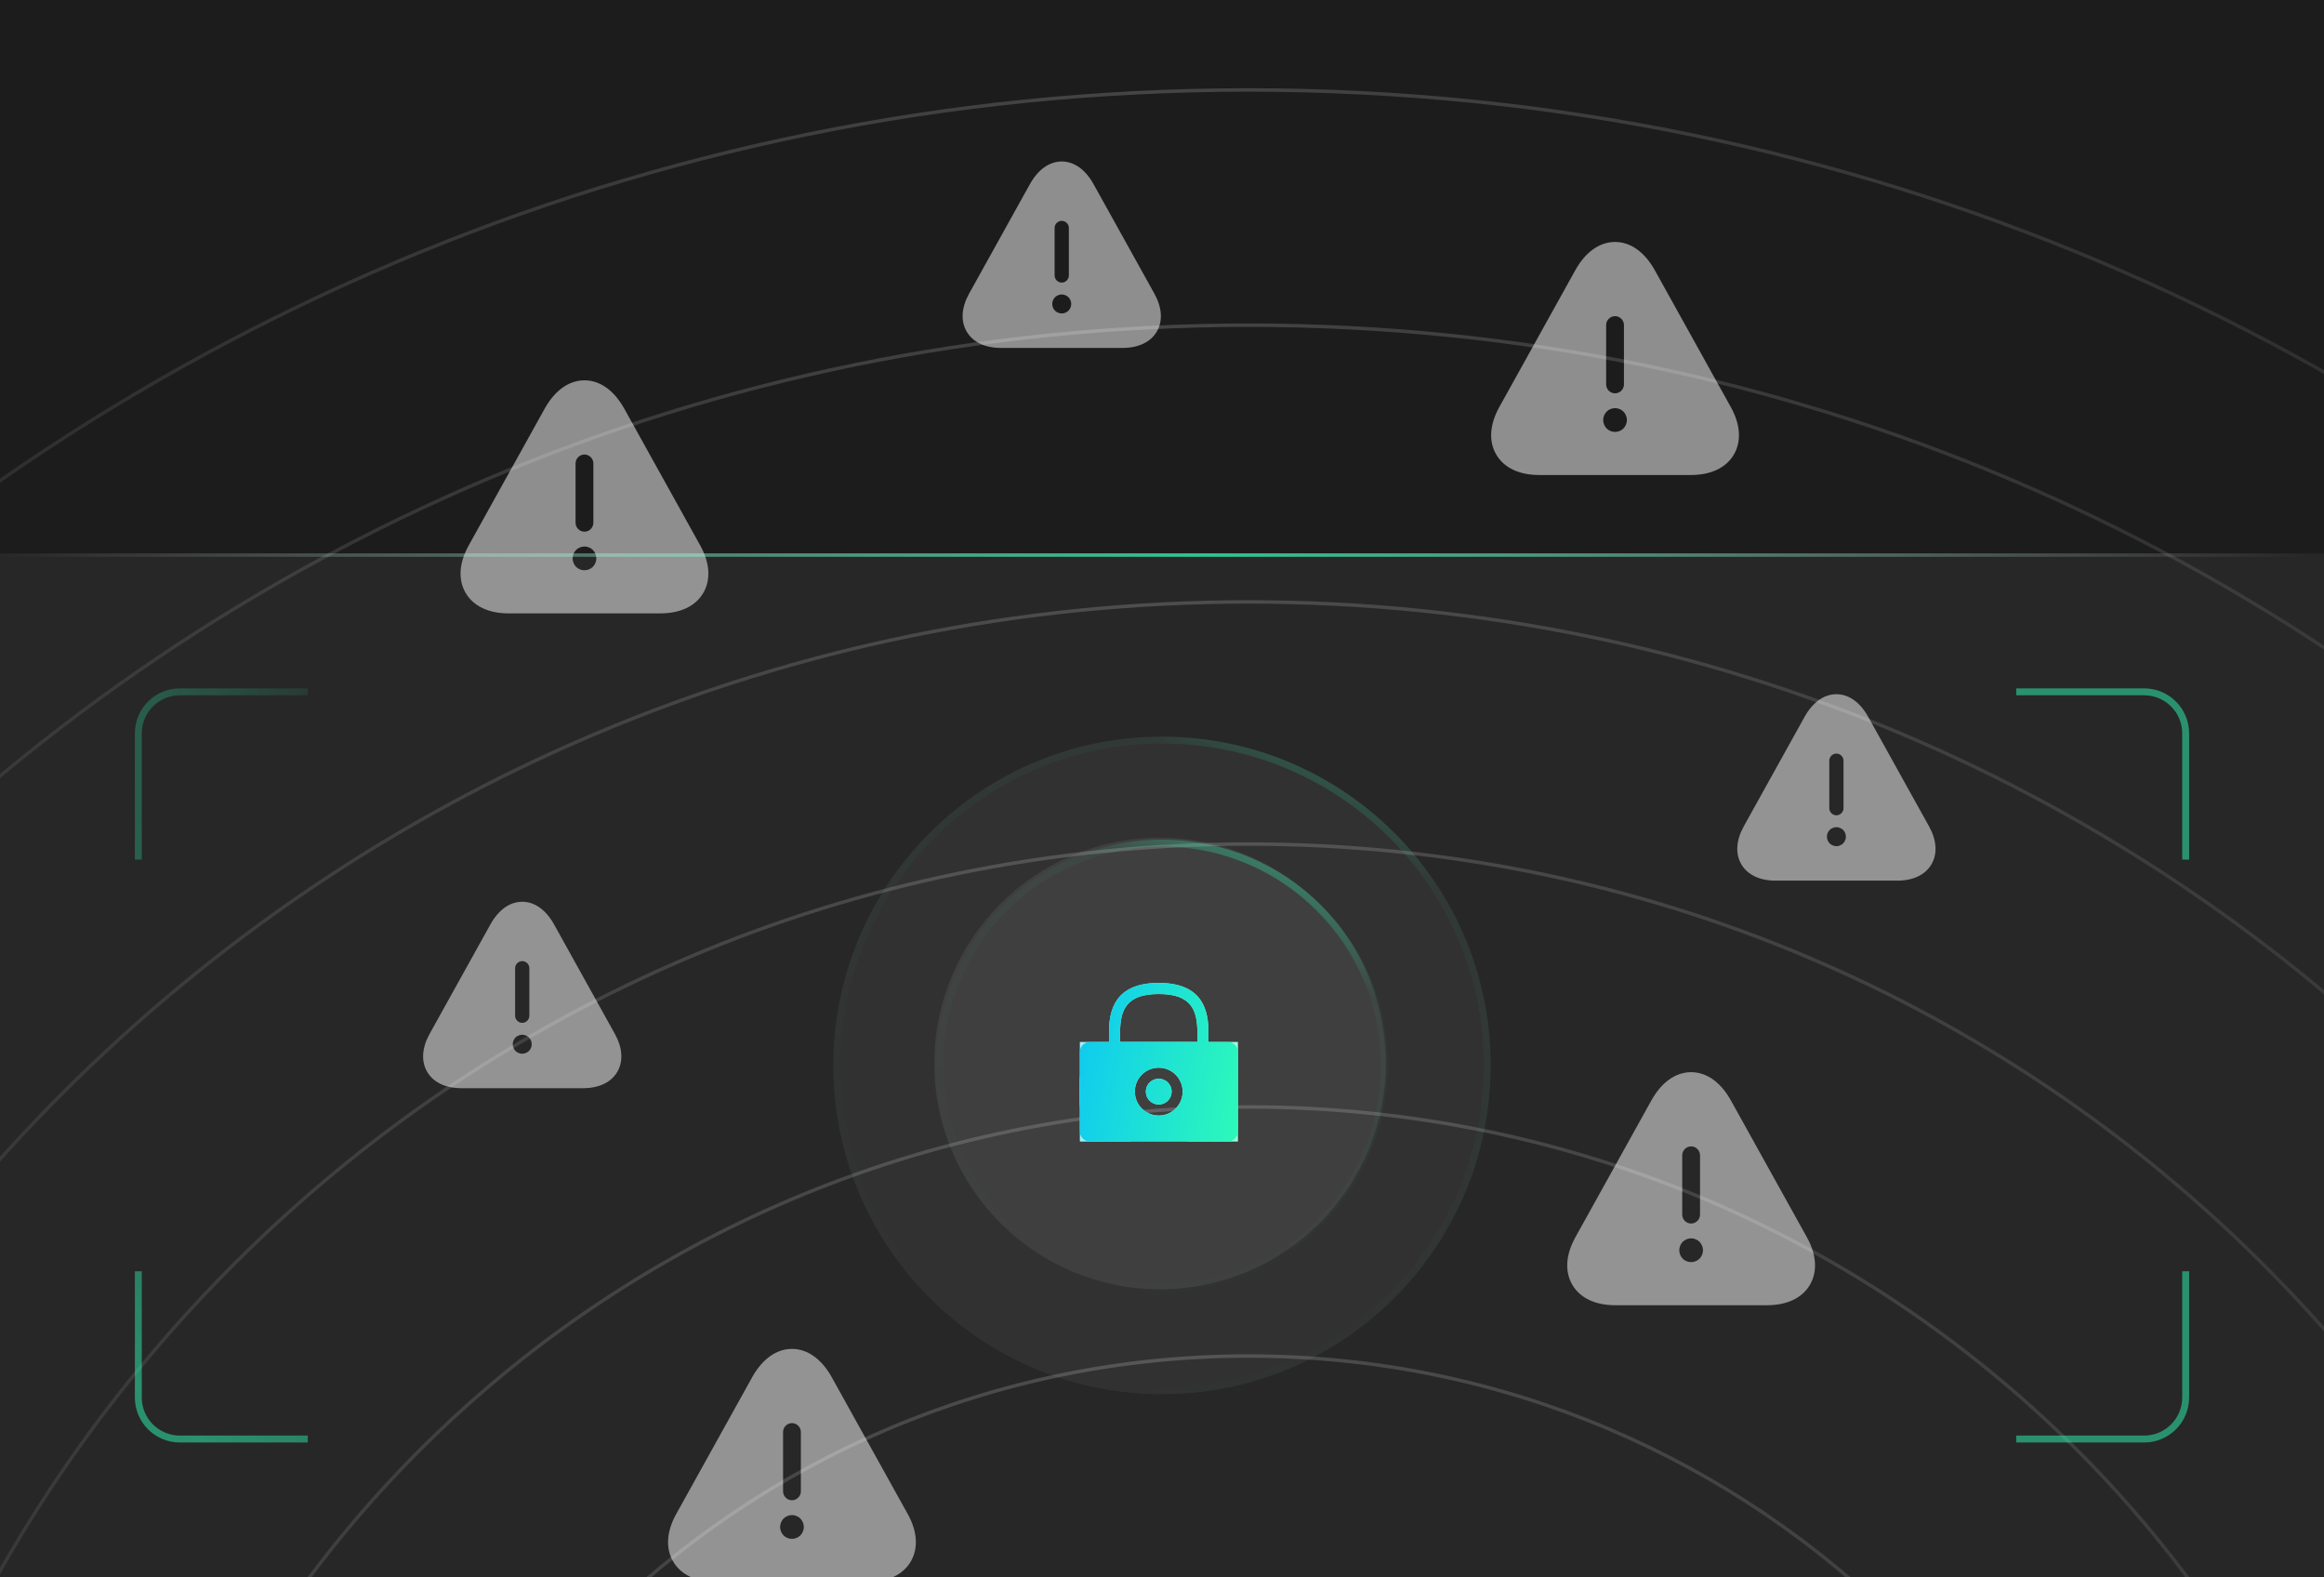 <svg width="336" height="228" viewBox="0 0 336 228" fill="none" xmlns="http://www.w3.org/2000/svg">
<g clip-path="url(#clip0_128_3405)">
<path d="M0 0H336V228H0V0Z" fill="#1C1C1C"/>
<path d="M314 329.5C314 255.77 254.23 196 180.5 196C106.77 196 47 255.77 47 329.5M350 329.5C350 235.888 274.112 160 180.5 160C86.888 160 11 235.888 11 329.5M388 329.5C388 214.901 295.099 122 180.5 122C65.901 122 -27 214.901 -27 329.5M423 329.5C423 195.571 314.429 87 180.5 87C46.571 87 -62 195.571 -62 329.5M463 329.5C463 173.48 336.52 47 180.5 47C24.48 47 -102 173.48 -102 329.5M497 329.5C497 154.702 355.298 13 180.5 13C5.702 13 -136 154.702 -136 329.5" stroke="url(#paint0_linear_128_3405)" stroke-opacity="0.24" stroke-width="0.5"/>
<g filter="url(#filter0_f_128_3405)">
<path d="M166.902 42.451L158.116 26.637C156.936 24.509 155.302 23.342 153.504 23.342C151.705 23.342 150.072 24.509 148.891 26.637L140.105 42.451C138.993 44.469 138.87 46.405 139.762 47.929C140.654 49.453 142.412 50.29 144.718 50.29H162.29C164.596 50.29 166.353 49.453 167.246 47.929C168.138 46.405 168.014 44.456 166.902 42.451ZM152.474 32.951C152.474 32.389 152.941 31.922 153.504 31.922C154.067 31.922 154.533 32.389 154.533 32.951V39.815C154.533 40.378 154.067 40.845 153.504 40.845C152.941 40.845 152.474 40.378 152.474 39.815V32.951ZM154.478 44.908C154.41 44.963 154.341 45.018 154.273 45.073C154.19 45.128 154.108 45.169 154.025 45.197C153.943 45.238 153.861 45.265 153.765 45.279C153.682 45.293 153.586 45.307 153.504 45.307C153.421 45.307 153.325 45.293 153.229 45.279C153.147 45.265 153.064 45.238 152.982 45.197C152.9 45.169 152.817 45.128 152.735 45.073C152.666 45.018 152.598 44.963 152.529 44.908C152.282 44.648 152.131 44.291 152.131 43.934C152.131 43.577 152.282 43.22 152.529 42.959C152.598 42.904 152.666 42.849 152.735 42.794C152.817 42.739 152.9 42.698 152.982 42.671C153.064 42.63 153.147 42.602 153.229 42.589C153.408 42.547 153.6 42.547 153.765 42.589C153.861 42.602 153.943 42.63 154.025 42.671C154.108 42.698 154.19 42.739 154.273 42.794C154.341 42.849 154.41 42.904 154.478 42.959C154.726 43.22 154.877 43.577 154.877 43.934C154.877 44.291 154.726 44.648 154.478 44.908Z" fill="white" fill-opacity="0.5"/>
<path d="M278.902 119.451L270.116 103.637C268.936 101.509 267.302 100.342 265.504 100.342C263.705 100.342 262.072 101.509 260.891 103.637L252.105 119.451C250.993 121.469 250.87 123.405 251.762 124.929C252.654 126.452 254.412 127.29 256.718 127.29H274.29C276.596 127.29 278.353 126.452 279.246 124.929C280.138 123.405 280.014 121.455 278.902 119.451ZM264.474 109.951C264.474 109.389 264.941 108.922 265.504 108.922C266.067 108.922 266.533 109.389 266.533 109.951V116.815C266.533 117.378 266.067 117.845 265.504 117.845C264.941 117.845 264.474 117.378 264.474 116.815V109.951ZM266.478 121.908C266.41 121.963 266.341 122.018 266.273 122.073C266.19 122.128 266.108 122.169 266.025 122.197C265.943 122.238 265.861 122.265 265.765 122.279C265.682 122.293 265.586 122.307 265.504 122.307C265.421 122.307 265.325 122.293 265.229 122.279C265.147 122.265 265.064 122.238 264.982 122.197C264.9 122.169 264.817 122.128 264.735 122.073C264.666 122.018 264.598 121.963 264.529 121.908C264.282 121.648 264.131 121.291 264.131 120.934C264.131 120.577 264.282 120.22 264.529 119.959C264.598 119.904 264.666 119.849 264.735 119.794C264.817 119.739 264.9 119.698 264.982 119.671C265.064 119.63 265.147 119.602 265.229 119.588C265.408 119.547 265.6 119.547 265.765 119.588C265.861 119.602 265.943 119.63 266.025 119.671C266.108 119.698 266.19 119.739 266.273 119.794C266.341 119.849 266.41 119.904 266.478 119.959C266.726 120.22 266.877 120.577 266.877 120.934C266.877 121.291 266.726 121.648 266.478 121.908Z" fill="white" fill-opacity="0.5"/>
<path d="M88.902 149.451L80.116 133.637C78.936 131.509 77.302 130.342 75.504 130.342C73.705 130.342 72.072 131.509 70.891 133.637L62.105 149.451C60.993 151.469 60.87 153.405 61.762 154.929C62.654 156.452 64.412 157.29 66.718 157.29H84.29C86.596 157.29 88.353 156.452 89.246 154.929C90.138 153.405 90.014 151.455 88.902 149.451ZM74.474 139.951C74.474 139.389 74.941 138.922 75.504 138.922C76.067 138.922 76.533 139.389 76.533 139.951V146.815C76.533 147.378 76.067 147.845 75.504 147.845C74.941 147.845 74.474 147.378 74.474 146.815V139.951ZM76.478 151.908C76.41 151.963 76.341 152.018 76.273 152.073C76.19 152.128 76.108 152.169 76.025 152.197C75.943 152.238 75.861 152.265 75.765 152.279C75.682 152.293 75.586 152.307 75.504 152.307C75.421 152.307 75.325 152.293 75.229 152.279C75.147 152.265 75.064 152.238 74.982 152.197C74.9 152.169 74.817 152.128 74.735 152.073C74.666 152.018 74.598 151.963 74.529 151.908C74.282 151.648 74.131 151.291 74.131 150.934C74.131 150.577 74.282 150.22 74.529 149.959C74.598 149.904 74.666 149.849 74.735 149.794C74.817 149.739 74.9 149.698 74.982 149.671C75.064 149.63 75.147 149.602 75.229 149.588C75.408 149.547 75.6 149.547 75.765 149.588C75.861 149.602 75.943 149.63 76.025 149.671C76.108 149.698 76.19 149.739 76.273 149.794C76.341 149.849 76.41 149.904 76.478 149.959C76.726 150.22 76.877 150.577 76.877 150.934C76.877 151.291 76.726 151.648 76.478 151.908Z" fill="white" fill-opacity="0.5"/>
</g>
<g filter="url(#filter1_b_128_3405)">
<path d="M101.249 78.859L90.267 59.091C88.791 56.431 86.749 54.973 84.501 54.973C82.253 54.973 80.211 56.431 78.735 59.091L67.753 78.859C66.363 81.382 66.208 83.802 67.324 85.706C68.439 87.611 70.636 88.658 73.518 88.658H95.483C98.366 88.658 100.563 87.611 101.678 85.706C102.793 83.802 102.639 81.365 101.249 78.859ZM83.214 66.985C83.214 66.281 83.797 65.698 84.501 65.698C85.204 65.698 85.788 66.281 85.788 66.985V75.565C85.788 76.268 85.204 76.852 84.501 76.852C83.797 76.852 83.214 76.268 83.214 75.565V66.985ZM85.719 81.931C85.633 82 85.548 82.068 85.462 82.137C85.359 82.206 85.256 82.257 85.153 82.291C85.05 82.343 84.947 82.377 84.827 82.394C84.724 82.412 84.604 82.429 84.501 82.429C84.398 82.429 84.278 82.412 84.158 82.394C84.055 82.377 83.952 82.343 83.849 82.291C83.746 82.257 83.643 82.206 83.54 82.137C83.454 82.068 83.368 82 83.282 81.931C82.974 81.605 82.785 81.159 82.785 80.713C82.785 80.266 82.974 79.82 83.282 79.494C83.368 79.426 83.454 79.357 83.54 79.288C83.643 79.22 83.746 79.168 83.849 79.134C83.952 79.082 84.055 79.048 84.158 79.031C84.381 78.98 84.621 78.98 84.827 79.031C84.947 79.048 85.05 79.082 85.153 79.134C85.256 79.168 85.359 79.22 85.462 79.288C85.548 79.357 85.633 79.426 85.719 79.494C86.028 79.82 86.217 80.266 86.217 80.713C86.217 81.159 86.028 81.605 85.719 81.931Z" fill="white" fill-opacity="0.5"/>
<path d="M250.249 58.859L239.267 39.091C237.791 36.431 235.749 34.973 233.501 34.973C231.253 34.973 229.211 36.431 227.735 39.091L216.753 58.859C215.363 61.382 215.208 63.801 216.324 65.706C217.439 67.611 219.636 68.658 222.518 68.658H244.483C247.366 68.658 249.563 67.611 250.678 65.706C251.793 63.801 251.639 61.365 250.249 58.859ZM232.214 46.985C232.214 46.281 232.797 45.698 233.501 45.698C234.204 45.698 234.788 46.281 234.788 46.985V55.565C234.788 56.268 234.204 56.852 233.501 56.852C232.797 56.852 232.214 56.268 232.214 55.565V46.985ZM234.719 61.931C234.633 62 234.548 62.068 234.462 62.137C234.359 62.206 234.256 62.257 234.153 62.291C234.05 62.343 233.947 62.377 233.827 62.394C233.724 62.411 233.604 62.429 233.501 62.429C233.398 62.429 233.278 62.411 233.158 62.394C233.055 62.377 232.952 62.343 232.849 62.291C232.746 62.257 232.643 62.206 232.54 62.137C232.454 62.068 232.368 62 232.282 61.931C231.974 61.605 231.785 61.159 231.785 60.713C231.785 60.267 231.974 59.82 232.282 59.494C232.368 59.426 232.454 59.357 232.54 59.288C232.643 59.22 232.746 59.168 232.849 59.134C232.952 59.083 233.055 59.048 233.158 59.031C233.381 58.98 233.621 58.98 233.827 59.031C233.947 59.048 234.05 59.083 234.153 59.134C234.256 59.168 234.359 59.22 234.462 59.288C234.548 59.357 234.633 59.426 234.719 59.494C235.028 59.82 235.217 60.267 235.217 60.713C235.217 61.159 235.028 61.605 234.719 61.931Z" fill="white" fill-opacity="0.5"/>
<path d="M261.249 178.859L250.267 159.091C248.791 156.431 246.749 154.973 244.501 154.973C242.253 154.973 240.211 156.431 238.735 159.091L227.753 178.859C226.363 181.382 226.208 183.801 227.324 185.706C228.439 187.611 230.636 188.658 233.518 188.658H255.483C258.366 188.658 260.563 187.611 261.678 185.706C262.793 183.801 262.639 181.365 261.249 178.859ZM243.214 166.985C243.214 166.281 243.797 165.698 244.501 165.698C245.204 165.698 245.788 166.281 245.788 166.985V175.565C245.788 176.268 245.204 176.852 244.501 176.852C243.797 176.852 243.214 176.268 243.214 175.565V166.985ZM245.719 181.931C245.633 182 245.548 182.068 245.462 182.137C245.359 182.206 245.256 182.257 245.153 182.291C245.05 182.343 244.947 182.377 244.827 182.394C244.724 182.411 244.604 182.429 244.501 182.429C244.398 182.429 244.278 182.411 244.158 182.394C244.055 182.377 243.952 182.343 243.849 182.291C243.746 182.257 243.643 182.206 243.54 182.137C243.454 182.068 243.368 182 243.282 181.931C242.974 181.605 242.785 181.159 242.785 180.713C242.785 180.267 242.974 179.82 243.282 179.494C243.368 179.426 243.454 179.357 243.54 179.288C243.643 179.22 243.746 179.168 243.849 179.134C243.952 179.082 244.055 179.048 244.158 179.031C244.381 178.979 244.621 178.979 244.827 179.031C244.947 179.048 245.05 179.082 245.153 179.134C245.256 179.168 245.359 179.22 245.462 179.288C245.548 179.357 245.633 179.426 245.719 179.494C246.028 179.82 246.217 180.267 246.217 180.713C246.217 181.159 246.028 181.605 245.719 181.931Z" fill="white" fill-opacity="0.5"/>
<path d="M131.249 218.859L120.267 199.091C118.791 196.431 116.749 194.973 114.501 194.973C112.253 194.973 110.211 196.431 108.735 199.091L97.753 218.859C96.363 221.382 96.208 223.801 97.324 225.706C98.439 227.611 100.636 228.658 103.518 228.658H125.483C128.366 228.658 130.563 227.611 131.678 225.706C132.793 223.801 132.639 221.365 131.249 218.859ZM113.214 206.985C113.214 206.281 113.797 205.698 114.501 205.698C115.204 205.698 115.788 206.281 115.788 206.985V215.565C115.788 216.268 115.204 216.852 114.501 216.852C113.797 216.852 113.214 216.268 113.214 215.565V206.985ZM115.719 221.931C115.633 222 115.548 222.068 115.462 222.137C115.359 222.206 115.256 222.257 115.153 222.291C115.05 222.343 114.947 222.377 114.827 222.394C114.724 222.411 114.604 222.429 114.501 222.429C114.398 222.429 114.278 222.411 114.158 222.394C114.055 222.377 113.952 222.343 113.849 222.291C113.746 222.257 113.643 222.206 113.54 222.137C113.454 222.068 113.368 222 113.282 221.931C112.974 221.605 112.785 221.159 112.785 220.713C112.785 220.267 112.974 219.82 113.282 219.494C113.368 219.426 113.454 219.357 113.54 219.288C113.643 219.22 113.746 219.168 113.849 219.134C113.952 219.082 114.055 219.048 114.158 219.031C114.381 218.979 114.621 218.979 114.827 219.031C114.947 219.048 115.05 219.082 115.153 219.134C115.256 219.168 115.359 219.22 115.462 219.288C115.548 219.357 115.633 219.426 115.719 219.494C116.028 219.82 116.217 220.267 116.217 220.713C116.217 221.159 116.028 221.605 115.719 221.931Z" fill="white" fill-opacity="0.5"/>
</g>
<g filter="url(#filter2_b_128_3405)">
<path d="M0 80H336V228H0V80Z" fill="white" fill-opacity="0.05"/>
</g>
<path d="M291.5 208H310C313.314 208 316 205.314 316 202V183.75M20 124.25V106C20 102.686 22.686 100 26 100H44.5M20 183.75V202C20 205.314 22.686 208 26 208H44.5M316 124.25V106C316 102.686 313.314 100 310 100H291.5" stroke="url(#paint1_radial_128_3405)"/>
<g filter="url(#filter3_b_128_3405)">
<circle cx="168.004" cy="154" r="47.52" fill="white" fill-opacity="0.05"/>
</g>
<circle cx="168.004" cy="154" r="47.02" stroke="url(#paint2_linear_128_3405)"/>
<g filter="url(#filter4_b_128_3405)">
<circle cx="167.712" cy="153.714" r="32.634" fill="white" fill-opacity="0.07"/>
</g>
<g filter="url(#filter5_f_128_3405)">
<path d="M169.395 157.783C169.395 158.814 168.559 159.65 167.528 159.65C166.497 159.65 165.662 158.814 165.662 157.783C165.662 156.752 166.497 155.917 167.528 155.917C168.559 155.917 169.395 156.752 169.395 157.783Z" fill="url(#paint3_linear_128_3405)"/>
<path fill-rule="evenodd" clip-rule="evenodd" d="M178.979 158.987C178.979 158.941 178.979 158.895 178.979 158.848V156.719C178.979 156.672 178.979 156.627 178.979 156.581V150.605H174.72V149.264C174.72 146.173 173.975 142.073 167.529 142.073C161.082 142.073 160.338 146.173 160.338 149.264V150.605H156.125V155.384C156.093 155.796 156.078 156.24 156.078 156.719V158.848C156.078 159.33 156.093 159.777 156.125 160.191V164.995H163.461V164.974H171.643V164.995H178.979V158.987ZM164.071 157.783C164.071 159.684 165.616 161.242 167.529 161.242C169.441 161.242 170.987 159.696 170.987 157.783C170.987 155.883 169.43 154.325 167.529 154.325C165.628 154.325 164.071 155.871 164.071 157.783ZM161.941 150.592H162.204V150.604H173.117V149.264C173.117 145.909 172.166 143.676 167.529 143.676C162.891 143.676 161.941 145.909 161.941 149.264V150.592Z" fill="url(#paint4_linear_128_3405)"/>
</g>
<path d="M169.395 157.783C169.395 158.814 168.559 159.65 167.528 159.65C166.497 159.65 165.662 158.814 165.662 157.783C165.662 156.752 166.497 155.917 167.528 155.917C168.559 155.917 169.395 156.752 169.395 157.783Z" fill="url(#paint5_linear_128_3405)"/>
<path fill-rule="evenodd" clip-rule="evenodd" d="M178.979 158.987C178.979 158.941 178.979 158.895 178.979 158.848V156.719C178.979 156.672 178.979 156.627 178.979 156.581V152.045C178.979 151.25 178.334 150.605 177.539 150.605H174.72V149.264C174.72 146.173 173.975 142.073 167.529 142.073C161.082 142.073 160.338 146.173 160.338 149.264V150.605H157.565C156.77 150.605 156.125 151.25 156.125 152.045V155.384C156.093 155.796 156.078 156.24 156.078 156.719V158.848C156.078 159.33 156.093 159.777 156.125 160.191V163.555C156.125 164.35 156.77 164.995 157.565 164.995H163.461V164.974H171.643V164.995H177.539C178.334 164.995 178.979 164.35 178.979 163.555V158.987ZM164.071 157.783C164.071 159.684 165.616 161.242 167.529 161.242C169.441 161.242 170.987 159.696 170.987 157.783C170.987 155.883 169.43 154.325 167.529 154.325C165.628 154.325 164.071 155.871 164.071 157.783ZM161.941 150.592H162.204V150.604H173.117V149.264C173.117 145.909 172.166 143.676 167.529 143.676C162.891 143.676 161.941 145.909 161.941 149.264V150.592Z" fill="url(#paint6_linear_128_3405)"/>
<circle cx="168.001" cy="154" r="32.134" stroke="url(#paint7_linear_128_3405)"/>
<path d="M336 80.232L0 80.232" stroke="url(#paint8_linear_128_3405)" stroke-width="0.5"/>
</g>
<defs>
<filter id="filter0_f_128_3405" x="54.772" y="16.942" width="231.464" height="146.748" filterUnits="userSpaceOnUse" color-interpolation-filters="sRGB">
<feFlood flood-opacity="0" result="BackgroundImageFix"/>
<feBlend mode="normal" in="SourceGraphic" in2="BackgroundImageFix" result="shape"/>
<feGaussianBlur stdDeviation="3.2" result="effect1_foregroundBlur_128_3405"/>
</filter>
<filter id="filter1_b_128_3405" x="53.386" y="21.773" width="222.23" height="220.086" filterUnits="userSpaceOnUse" color-interpolation-filters="sRGB">
<feFlood flood-opacity="0" result="BackgroundImageFix"/>
<feGaussianBlur in="BackgroundImageFix" stdDeviation="6.6"/>
<feComposite in2="SourceAlpha" operator="in" result="effect1_backgroundBlur_128_3405"/>
<feBlend mode="normal" in="SourceGraphic" in2="effect1_backgroundBlur_128_3405" result="shape"/>
</filter>
<filter id="filter2_b_128_3405" x="-3" y="77" width="342" height="154" filterUnits="userSpaceOnUse" color-interpolation-filters="sRGB">
<feFlood flood-opacity="0" result="BackgroundImageFix"/>
<feGaussianBlur in="BackgroundImageFix" stdDeviation="1.5"/>
<feComposite in2="SourceAlpha" operator="in" result="effect1_backgroundBlur_128_3405"/>
<feBlend mode="normal" in="SourceGraphic" in2="effect1_backgroundBlur_128_3405" result="shape"/>
</filter>
<filter id="filter3_b_128_3405" x="102.163" y="88.159" width="131.682" height="131.682" filterUnits="userSpaceOnUse" color-interpolation-filters="sRGB">
<feFlood flood-opacity="0" result="BackgroundImageFix"/>
<feGaussianBlur in="BackgroundImageFix" stdDeviation="9.16"/>
<feComposite in2="SourceAlpha" operator="in" result="effect1_backgroundBlur_128_3405"/>
<feBlend mode="normal" in="SourceGraphic" in2="effect1_backgroundBlur_128_3405" result="shape"/>
</filter>
<filter id="filter4_b_128_3405" x="123.628" y="109.629" width="88.17" height="88.17" filterUnits="userSpaceOnUse" color-interpolation-filters="sRGB">
<feFlood flood-opacity="0" result="BackgroundImageFix"/>
<feGaussianBlur in="BackgroundImageFix" stdDeviation="5.725"/>
<feComposite in2="SourceAlpha" operator="in" result="effect1_backgroundBlur_128_3405"/>
<feBlend mode="normal" in="SourceGraphic" in2="effect1_backgroundBlur_128_3405" result="shape"/>
</filter>
<filter id="filter5_f_128_3405" x="120.078" y="106.073" width="94.901" height="94.922" filterUnits="userSpaceOnUse" color-interpolation-filters="sRGB">
<feFlood flood-opacity="0" result="BackgroundImageFix"/>
<feBlend mode="normal" in="SourceGraphic" in2="BackgroundImageFix" result="shape"/>
<feGaussianBlur stdDeviation="18" result="effect1_foregroundBlur_128_3405"/>
</filter>
<linearGradient id="paint0_linear_128_3405" x1="-136" y1="329.5" x2="497" y2="329.5" gradientUnits="userSpaceOnUse">
<stop stop-color="white" stop-opacity="0"/>
<stop offset="0.476" stop-color="white" stop-opacity="0.75"/>
<stop offset="1" stop-color="white" stop-opacity="0"/>
</linearGradient>
<radialGradient id="paint1_radial_128_3405" cx="0" cy="0" r="1" gradientUnits="userSpaceOnUse" gradientTransform="translate(113 103) rotate(133.647) scale(134.741 123.178)">
<stop stop-color="#2EFCB6" stop-opacity="0.5"/>
<stop offset="0.479" stop-color="#2EFCB6" stop-opacity="0.042"/>
<stop offset="1" stop-color="#2EFCB6" stop-opacity="0.5"/>
</radialGradient>
<linearGradient id="paint2_linear_128_3405" x1="215.524" y1="104.19" x2="164.054" y2="204.147" gradientUnits="userSpaceOnUse">
<stop stop-color="#2EFCB6" stop-opacity="0.5"/>
<stop offset="0.222" stop-color="#2EFCB6" stop-opacity="0.042"/>
<stop offset="1" stop-color="#2EFCB6" stop-opacity="0"/>
</linearGradient>
<linearGradient id="paint3_linear_128_3405" x1="166.74" y1="153.534" x2="156.484" y2="153.534" gradientUnits="userSpaceOnUse">
<stop stop-color="#9EFFDE"/>
<stop offset="1" stop-color="#A2F1FF"/>
</linearGradient>
<linearGradient id="paint4_linear_128_3405" x1="166.74" y1="153.534" x2="156.484" y2="153.534" gradientUnits="userSpaceOnUse">
<stop stop-color="#9EFFDE"/>
<stop offset="1" stop-color="#A2F1FF"/>
</linearGradient>
<linearGradient id="paint5_linear_128_3405" x1="181.741" y1="156.573" x2="156.692" y2="152.31" gradientUnits="userSpaceOnUse">
<stop stop-color="#2EFCB6"/>
<stop offset="1" stop-color="#11CDED"/>
</linearGradient>
<linearGradient id="paint6_linear_128_3405" x1="181.741" y1="156.573" x2="156.692" y2="152.31" gradientUnits="userSpaceOnUse">
<stop stop-color="#2EFCB6"/>
<stop offset="1" stop-color="#11CDED"/>
</linearGradient>
<linearGradient id="paint7_linear_128_3405" x1="193.741" y1="123.205" x2="160.403" y2="188.007" gradientUnits="userSpaceOnUse">
<stop stop-color="#2EFCB6" stop-opacity="0.5"/>
<stop offset="0.222" stop-color="#2EFCB6" stop-opacity="0.042"/>
<stop offset="1" stop-color="#2EFCB6" stop-opacity="0"/>
</linearGradient>
<linearGradient id="paint8_linear_128_3405" x1="333.5" y1="80" x2="1.26596e-05" y2="79.732" gradientUnits="userSpaceOnUse">
<stop stop-color="white" stop-opacity="0"/>
<stop offset="0.476" stop-color="#2EFCB6" stop-opacity="0.75"/>
<stop offset="1" stop-color="white" stop-opacity="0"/>
</linearGradient>
<clipPath id="clip0_128_3405">
<rect width="336" height="228" fill="white"/>
</clipPath>
</defs>
</svg>
